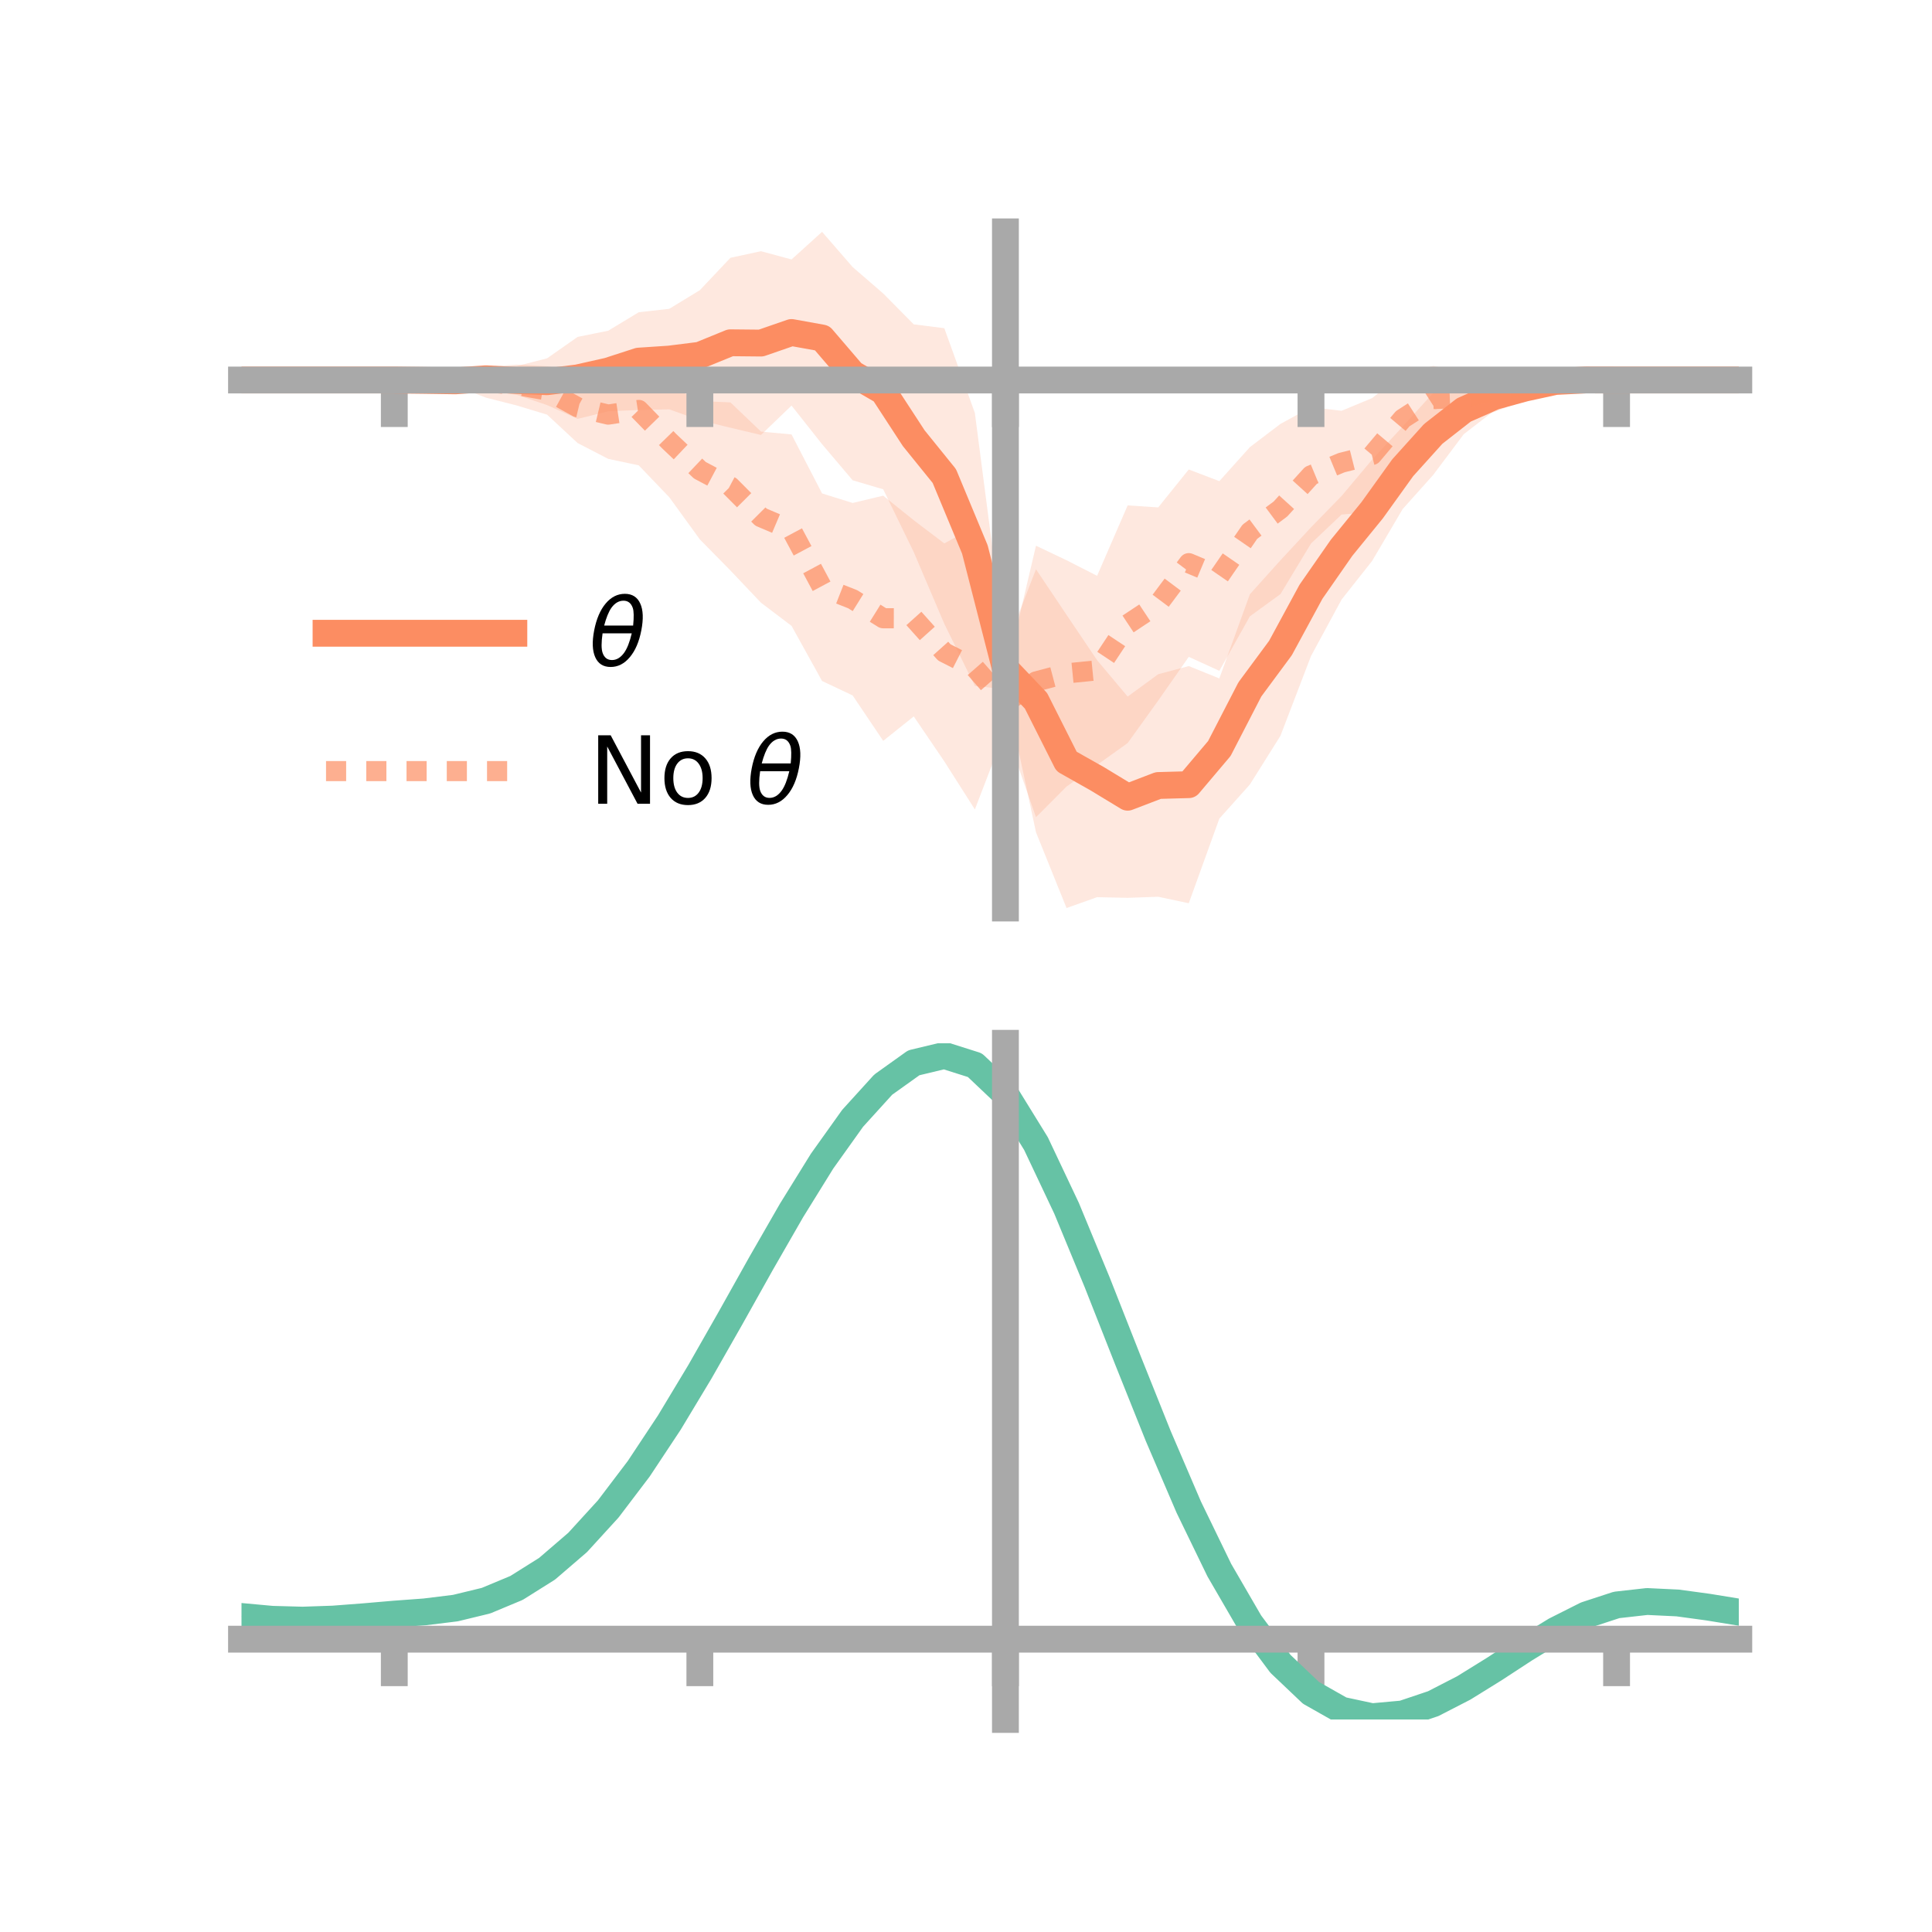 <?xml version="1.0" encoding="utf-8" standalone="no"?>
<!DOCTYPE svg PUBLIC "-//W3C//DTD SVG 1.1//EN"
  "http://www.w3.org/Graphics/SVG/1.1/DTD/svg11.dtd">
<!-- Created with matplotlib (https://matplotlib.org/) -->
<svg height="144pt" version="1.1" viewBox="0 0 144 144" width="144pt" xmlns="http://www.w3.org/2000/svg" xmlns:xlink="http://www.w3.org/1999/xlink">
 <defs>
  <style type="text/css">*{stroke-linecap:butt;stroke-linejoin:round;}</style>
 </defs>
 <g id="figure_1">
  <g id="patch_1">
   <path d="M 0 144 
L 144 144 
L 144 0 
L 0 0 
z
" style="fill:none;"/>
  </g>
  <g id="axes_1">
   <g id="patch_2">
    <path d="M 18 67.68 
L 129.6 67.68 
L 129.6 17.28 
L 18 17.28 
z
" style="fill:none;"/>
   </g>
   <g id="PolyCollection_1">
    <path clip-path="url(#paa9b838abb)" d="M 18 28.324 
L 18 28.324 
L 20.278 28.324 
L 22.555 28.324 
L 24.833 28.324 
L 27.11 28.324 
L 29.388 28.324 
L 31.665 28.16 
L 33.943 27.945 
L 36.22 27.354 
L 38.498 27.29 
L 40.776 26.708 
L 43.053 25.111 
L 45.331 24.65 
L 47.608 23.273 
L 49.886 23.017 
L 52.163 21.627 
L 54.441 19.215 
L 56.718 18.723 
L 58.996 19.338 
L 61.273 17.28 
L 63.551 19.904 
L 65.829 21.874 
L 68.106 24.176 
L 70.384 24.463 
L 72.661 30.782 
L 74.939 48.304 
L 77.216 42.43 
L 79.494 45.826 
L 81.771 49.206 
L 84.049 51.919 
L 86.327 50.253 
L 88.604 49.645 
L 90.882 50.566 
L 93.159 44.293 
L 95.437 41.761 
L 97.714 39.307 
L 99.992 36.969 
L 102.269 34.261 
L 104.547 31.792 
L 106.824 29.283 
L 109.102 28.758 
L 111.38 28.496 
L 113.657 27.986 
L 115.935 27.97 
L 118.212 28.132 
L 120.49 28.324 
L 122.767 28.324 
L 125.045 28.324 
L 127.322 28.324 
L 129.6 28.324 
L 129.6 28.324 
L 129.6 28.324 
L 127.322 28.324 
L 125.045 28.324 
L 122.767 28.324 
L 120.49 28.324 
L 118.212 28.506 
L 115.935 28.894 
L 113.657 29.869 
L 111.38 30.6 
L 109.102 32.36 
L 106.824 35.396 
L 104.547 37.941 
L 102.269 41.811 
L 99.992 44.69 
L 97.714 48.9 
L 95.437 54.844 
L 93.159 58.471 
L 90.882 61.015 
L 88.604 67.323 
L 86.327 66.84 
L 84.049 66.92 
L 81.771 66.87 
L 79.494 67.68 
L 77.216 62.032 
L 74.939 51.374 
L 72.661 51.127 
L 70.384 46.497 
L 68.106 41.151 
L 65.829 36.47 
L 63.551 35.798 
L 61.273 33.108 
L 58.996 30.229 
L 56.718 32.42 
L 54.441 31.88 
L 52.163 31.328 
L 49.886 30.511 
L 47.608 30.558 
L 45.331 30.656 
L 43.053 31.221 
L 40.776 30.193 
L 38.498 29.424 
L 36.22 29.106 
L 33.943 28.826 
L 31.665 28.545 
L 29.388 28.324 
L 27.11 28.324 
L 24.833 28.324 
L 22.555 28.324 
L 20.278 28.324 
L 18 28.324 
z
" style="fill:#fc8d62;fill-opacity:0.2;"/>
   </g>
   <g id="PolyCollection_2">
    <path clip-path="url(#paa9b838abb)" d="M 18 28.324 
L 18 28.324 
L 20.278 28.324 
L 22.555 28.324 
L 24.833 28.324 
L 27.11 28.324 
L 29.388 28.323 
L 31.665 28.139 
L 33.943 28.1 
L 36.22 27.326 
L 38.498 27.178 
L 40.776 27.298 
L 43.053 27.69 
L 45.331 27.604 
L 47.608 26.423 
L 49.886 28.72 
L 52.163 29.894 
L 54.441 29.991 
L 56.718 32.167 
L 58.996 32.38 
L 61.273 36.778 
L 63.551 37.488 
L 65.829 36.945 
L 68.106 38.775 
L 70.384 40.505 
L 72.661 39.241 
L 74.939 50.377 
L 77.216 40.674 
L 79.494 41.757 
L 81.771 42.918 
L 84.049 37.67 
L 86.327 37.819 
L 88.604 34.992 
L 90.882 35.863 
L 93.159 33.327 
L 95.437 31.596 
L 97.714 30.349 
L 99.992 30.618 
L 102.269 29.673 
L 104.547 27.867 
L 106.824 27.27 
L 109.102 27.754 
L 111.38 27.545 
L 113.657 27.521 
L 115.935 28.001 
L 118.212 28.205 
L 120.49 28.321 
L 122.767 28.324 
L 125.045 28.324 
L 127.322 28.324 
L 129.6 28.324 
L 129.6 28.324 
L 129.6 28.324 
L 127.322 28.324 
L 125.045 28.324 
L 122.767 28.324 
L 120.49 28.327 
L 118.212 28.527 
L 115.935 28.672 
L 113.657 29.832 
L 111.38 30.704 
L 109.102 31.56 
L 106.824 32.214 
L 104.547 34.553 
L 102.269 38.151 
L 99.992 38.353 
L 97.714 40.511 
L 95.437 44.282 
L 93.159 45.937 
L 90.882 50 
L 88.604 48.958 
L 86.327 52.214 
L 84.049 55.384 
L 81.771 57.01 
L 79.494 58.625 
L 77.216 60.912 
L 74.939 54.404 
L 72.661 60.331 
L 70.384 56.751 
L 68.106 53.398 
L 65.829 55.218 
L 63.551 51.835 
L 61.273 50.757 
L 58.996 46.648 
L 56.718 44.922 
L 54.441 42.521 
L 52.163 40.205 
L 49.886 37.064 
L 47.608 34.685 
L 45.331 34.2 
L 43.053 33.023 
L 40.776 30.906 
L 38.498 30.217 
L 36.22 29.638 
L 33.943 28.761 
L 31.665 28.48 
L 29.388 28.324 
L 27.11 28.324 
L 24.833 28.324 
L 22.555 28.324 
L 20.278 28.324 
L 18 28.324 
z
" style="fill:#fc8d62;fill-opacity:0.2;"/>
   </g>
   <g id="matplotlib.axis_1">
    <g id="xtick_1">
     <g id="line2d_1">
      <defs>
       <path d="M 0 0 
L 0 3.5 
" id="m10e383edad" style="stroke:#a9a9a9;stroke-width:2;"/>
      </defs>
      <g>
       <use style="fill:#a9a9a9;stroke:#a9a9a9;stroke-width:2;" x="29.388" xlink:href="#m10e383edad" y="28.324"/>
      </g>
     </g>
    </g>
    <g id="xtick_2">
     <g id="line2d_2">
      <g>
       <use style="fill:#a9a9a9;stroke:#a9a9a9;stroke-width:2;" x="52.163" xlink:href="#m10e383edad" y="28.324"/>
      </g>
     </g>
    </g>
    <g id="xtick_3">
     <g id="line2d_3">
      <g>
       <use style="fill:#a9a9a9;stroke:#a9a9a9;stroke-width:2;" x="74.939" xlink:href="#m10e383edad" y="28.324"/>
      </g>
     </g>
    </g>
    <g id="xtick_4">
     <g id="line2d_4">
      <g>
       <use style="fill:#a9a9a9;stroke:#a9a9a9;stroke-width:2;" x="97.714" xlink:href="#m10e383edad" y="28.324"/>
      </g>
     </g>
    </g>
    <g id="xtick_5">
     <g id="line2d_5">
      <g>
       <use style="fill:#a9a9a9;stroke:#a9a9a9;stroke-width:2;" x="120.49" xlink:href="#m10e383edad" y="28.324"/>
      </g>
     </g>
    </g>
   </g>
   <g id="matplotlib.axis_2"/>
   <g id="line2d_6">
    <path clip-path="url(#paa9b838abb)" d="M 18 28.324 
L 20.278 28.324 
L 22.555 28.324 
L 24.833 28.324 
L 27.11 28.324 
L 29.388 28.324 
L 31.665 28.352 
L 33.943 28.386 
L 36.22 28.23 
L 38.498 28.357 
L 40.776 28.45 
L 43.053 28.166 
L 45.331 27.653 
L 47.608 26.915 
L 49.886 26.764 
L 52.163 26.478 
L 54.441 25.548 
L 56.718 25.571 
L 58.996 24.783 
L 61.273 25.194 
L 63.551 27.851 
L 65.829 29.172 
L 68.106 32.663 
L 70.384 35.48 
L 72.661 40.954 
L 74.939 49.839 
L 77.216 52.231 
L 79.494 56.753 
L 81.771 58.038 
L 84.049 59.42 
L 86.327 58.547 
L 88.604 58.484 
L 90.882 55.791 
L 93.159 51.382 
L 95.437 48.302 
L 97.714 44.103 
L 99.992 40.83 
L 102.269 38.036 
L 104.547 34.866 
L 106.824 32.34 
L 109.102 30.559 
L 111.38 29.548 
L 113.657 28.927 
L 115.935 28.432 
L 118.212 28.319 
L 120.49 28.324 
L 122.767 28.324 
L 125.045 28.324 
L 127.322 28.324 
L 129.6 28.324 
" style="fill:none;stroke:#fc8d62;stroke-linecap:square;stroke-width:2;"/>
   </g>
   <g id="line2d_7">
    <path clip-path="url(#paa9b838abb)" d="M 18 28.324 
L 20.278 28.324 
L 22.555 28.324 
L 24.833 28.324 
L 27.11 28.324 
L 29.388 28.324 
L 31.665 28.31 
L 33.943 28.43 
L 36.22 28.482 
L 38.498 28.697 
L 40.776 29.102 
L 43.053 30.356 
L 45.331 30.902 
L 47.608 30.554 
L 49.886 32.892 
L 52.163 35.049 
L 54.441 36.256 
L 56.718 38.545 
L 58.996 39.514 
L 61.273 43.768 
L 63.551 44.661 
L 65.829 46.081 
L 68.106 46.086 
L 70.384 48.628 
L 72.661 49.786 
L 74.939 52.391 
L 77.216 50.793 
L 79.494 50.191 
L 81.771 49.964 
L 84.049 46.527 
L 86.327 45.017 
L 88.604 41.975 
L 90.882 42.932 
L 93.159 39.632 
L 95.437 37.939 
L 97.714 35.43 
L 99.992 34.485 
L 102.269 33.912 
L 104.547 31.21 
L 106.824 29.742 
L 109.102 29.657 
L 111.38 29.124 
L 113.657 28.676 
L 115.935 28.337 
L 118.212 28.366 
L 120.49 28.324 
L 122.767 28.324 
L 125.045 28.324 
L 127.322 28.324 
L 129.6 28.324 
" style="fill:none;stroke:#fc8d62;stroke-dasharray:1.5,1.5;stroke-dashoffset:0;stroke-opacity:0.7;stroke-width:1.5;"/>
   </g>
   <g id="patch_3">
    <path d="M 74.939 67.68 
L 74.939 17.28 
" style="fill:none;stroke:#a9a9a9;stroke-linecap:square;stroke-linejoin:miter;stroke-width:2;"/>
   </g>
   <g id="patch_4">
    <path d="M 129.6 67.68 
L 129.6 17.28 
" style="fill:none;"/>
   </g>
   <g id="patch_5">
    <path d="M 18 28.324 
L 129.6 28.324 
" style="fill:none;stroke:#a9a9a9;stroke-linecap:square;stroke-linejoin:miter;stroke-width:2;"/>
   </g>
   <g id="patch_6">
    <path d="M 18 17.28 
L 129.6 17.28 
" style="fill:none;"/>
   </g>
   <g id="legend_1">
    <g id="line2d_8">
     <path d="M 24.3 47.2 
L 38.3 47.2 
" style="fill:none;stroke:#fc8d62;stroke-linecap:square;stroke-width:2;"/>
    </g>
    <g id="line2d_9"/>
    <g id="text_1">
     <!-- $\theta$ -->
     <g transform="translate(43.9 49.65)scale(0.07 -0.07)">
      <defs>
       <path d="M 45.516 34.672 
L 14.453 34.672 
Q 12.359 20.062 14.5 13.875 
Q 17.188 6.25 24.469 6.25 
Q 31.781 6.25 37.359 13.922 
Q 42.234 20.656 45.516 34.672 
z
M 47.016 42.969 
Q 48.344 56.844 46.625 61.719 
Q 43.953 69.438 36.766 69.438 
Q 29.297 69.438 23.828 61.812 
Q 19.531 55.672 16.156 42.969 
z
M 38.188 76.766 
Q 49.906 76.766 54.594 66.406 
Q 59.281 56.109 55.719 37.844 
Q 52.203 19.625 43.453 9.281 
Q 34.766 -1.125 23.047 -1.125 
Q 11.281 -1.125 6.641 9.281 
Q 2 19.625 5.516 37.844 
Q 9.078 56.109 17.719 66.406 
Q 26.422 76.766 38.188 76.766 
z
" id="DejaVuSans-Oblique-952"/>
      </defs>
      <use transform="translate(0 0.234)" xlink:href="#DejaVuSans-Oblique-952"/>
     </g>
    </g>
    <g id="line2d_10">
     <path d="M 24.3 57.474 
L 38.3 57.474 
" style="fill:none;stroke:#fc8d62;stroke-dasharray:1.5,1.5;stroke-dashoffset:0;stroke-opacity:0.7;stroke-width:1.5;"/>
    </g>
    <g id="line2d_11"/>
    <g id="text_2">
     <!-- No $\theta$ -->
     <g transform="translate(43.9 59.924)scale(0.07 -0.07)">
      <defs>
       <path d="M 9.812 72.906 
L 23.094 72.906 
L 55.422 11.922 
L 55.422 72.906 
L 64.984 72.906 
L 64.984 0 
L 51.703 0 
L 19.391 60.984 
L 19.391 0 
L 9.812 0 
z
" id="DejaVuSans-78"/>
       <path d="M 30.609 48.391 
Q 23.391 48.391 19.188 42.75 
Q 14.984 37.109 14.984 27.297 
Q 14.984 17.484 19.156 11.844 
Q 23.344 6.203 30.609 6.203 
Q 37.797 6.203 41.984 11.859 
Q 46.188 17.531 46.188 27.297 
Q 46.188 37.016 41.984 42.703 
Q 37.797 48.391 30.609 48.391 
z
M 30.609 56 
Q 42.328 56 49.016 48.375 
Q 55.719 40.766 55.719 27.297 
Q 55.719 13.875 49.016 6.219 
Q 42.328 -1.422 30.609 -1.422 
Q 18.844 -1.422 12.172 6.219 
Q 5.516 13.875 5.516 27.297 
Q 5.516 40.766 12.172 48.375 
Q 18.844 56 30.609 56 
z
" id="DejaVuSans-111"/>
       <path id="DejaVuSans-32"/>
      </defs>
      <use transform="translate(0 0.234)" xlink:href="#DejaVuSans-78"/>
      <use transform="translate(74.805 0.234)" xlink:href="#DejaVuSans-111"/>
      <use transform="translate(135.986 0.234)" xlink:href="#DejaVuSans-32"/>
      <use transform="translate(167.773 0.234)" xlink:href="#DejaVuSans-Oblique-952"/>
     </g>
    </g>
   </g>
  </g>
  <g id="axes_2">
   <g id="patch_7">
    <path d="M 18 128.16 
L 129.6 128.16 
L 129.6 77.76 
L 18 77.76 
z
" style="fill:none;"/>
   </g>
   <g id="PolyCollection_3">
    <path clip-path="url(#p37a05c581d)" d="M 18 120.521 
L 18 120.446 
L 20.278 120.664 
L 22.555 120.726 
L 24.833 120.64 
L 27.11 120.456 
L 29.388 120.252 
L 31.665 120.078 
L 33.943 119.793 
L 36.22 119.234 
L 38.498 118.275 
L 40.776 116.823 
L 43.053 114.827 
L 45.331 112.28 
L 47.608 109.213 
L 49.886 105.694 
L 52.163 101.825 
L 54.441 97.735 
L 56.718 93.578 
L 58.996 89.53 
L 61.273 85.779 
L 63.551 82.524 
L 65.829 79.968 
L 68.106 78.315 
L 70.384 77.76 
L 72.661 78.494 
L 74.939 80.686 
L 77.216 84.425 
L 79.494 89.31 
L 81.771 94.893 
L 84.049 100.755 
L 86.327 106.531 
L 88.604 111.92 
L 90.882 116.688 
L 93.159 120.67 
L 95.437 123.769 
L 97.714 125.955 
L 99.992 127.255 
L 102.269 127.748 
L 104.547 127.547 
L 106.824 126.793 
L 109.102 125.64 
L 111.38 124.25 
L 113.657 122.789 
L 115.935 121.415 
L 118.212 120.282 
L 120.49 119.54 
L 122.767 119.287 
L 125.045 119.403 
L 127.322 119.723 
L 129.6 120.108 
L 129.6 120.209 
L 129.6 120.209 
L 127.322 119.85 
L 125.045 119.55 
L 122.767 119.447 
L 120.49 119.706 
L 118.212 120.456 
L 115.935 121.615 
L 113.657 123.032 
L 111.38 124.543 
L 109.102 125.978 
L 106.824 127.168 
L 104.547 127.947 
L 102.269 128.16 
L 99.992 127.677 
L 97.714 126.396 
L 95.437 124.256 
L 93.159 121.238 
L 90.882 117.374 
L 88.604 112.752 
L 86.327 107.527 
L 84.049 101.922 
L 81.771 96.228 
L 79.494 90.8 
L 77.216 86.047 
L 74.939 82.411 
L 72.661 80.286 
L 70.384 79.578 
L 68.106 80.118 
L 65.829 81.717 
L 63.551 84.18 
L 61.273 87.311 
L 58.996 90.912 
L 56.718 94.791 
L 54.441 98.768 
L 52.163 102.677 
L 49.886 106.372 
L 47.608 109.732 
L 45.331 112.664 
L 43.053 115.105 
L 40.776 117.028 
L 38.498 118.438 
L 36.22 119.377 
L 33.943 119.924 
L 31.665 120.199 
L 29.388 120.362 
L 27.11 120.55 
L 24.833 120.715 
L 22.555 120.784 
L 20.278 120.721 
L 18 120.521 
z
" style="fill:#66c2a5;fill-opacity:0.2;"/>
   </g>
   <g id="matplotlib.axis_3">
    <g id="xtick_6">
     <g id="line2d_12">
      <g>
       <use style="fill:#a9a9a9;stroke:#a9a9a9;stroke-width:2;" x="29.388" xlink:href="#m10e383edad" y="122.174"/>
      </g>
     </g>
    </g>
    <g id="xtick_7">
     <g id="line2d_13">
      <g>
       <use style="fill:#a9a9a9;stroke:#a9a9a9;stroke-width:2;" x="52.163" xlink:href="#m10e383edad" y="122.174"/>
      </g>
     </g>
    </g>
    <g id="xtick_8">
     <g id="line2d_14">
      <g>
       <use style="fill:#a9a9a9;stroke:#a9a9a9;stroke-width:2;" x="74.939" xlink:href="#m10e383edad" y="122.174"/>
      </g>
     </g>
    </g>
    <g id="xtick_9">
     <g id="line2d_15">
      <g>
       <use style="fill:#a9a9a9;stroke:#a9a9a9;stroke-width:2;" x="97.714" xlink:href="#m10e383edad" y="122.174"/>
      </g>
     </g>
    </g>
    <g id="xtick_10">
     <g id="line2d_16">
      <g>
       <use style="fill:#a9a9a9;stroke:#a9a9a9;stroke-width:2;" x="120.49" xlink:href="#m10e383edad" y="122.174"/>
      </g>
     </g>
    </g>
   </g>
   <g id="matplotlib.axis_4"/>
   <g id="line2d_17">
    <path clip-path="url(#p37a05c581d)" d="M 18 120.484 
L 20.278 120.693 
L 22.555 120.755 
L 24.833 120.677 
L 27.11 120.503 
L 29.388 120.307 
L 31.665 120.139 
L 33.943 119.858 
L 36.22 119.306 
L 38.498 118.356 
L 40.776 116.925 
L 43.053 114.966 
L 45.331 112.472 
L 47.608 109.472 
L 49.886 106.033 
L 52.163 102.251 
L 54.441 98.252 
L 56.718 94.185 
L 58.996 90.221 
L 61.273 86.545 
L 63.551 83.352 
L 65.829 80.843 
L 68.106 79.216 
L 70.384 78.669 
L 72.661 79.39 
L 74.939 81.548 
L 77.216 85.236 
L 79.494 90.055 
L 81.771 95.561 
L 84.049 101.339 
L 86.327 107.029 
L 88.604 112.336 
L 90.882 117.031 
L 93.159 120.954 
L 95.437 124.013 
L 97.714 126.176 
L 99.992 127.466 
L 102.269 127.954 
L 104.547 127.747 
L 106.824 126.981 
L 109.102 125.809 
L 111.38 124.397 
L 113.657 122.91 
L 115.935 121.515 
L 118.212 120.369 
L 120.49 119.623 
L 122.767 119.367 
L 125.045 119.476 
L 127.322 119.787 
L 129.6 120.158 
" style="fill:none;stroke:#66c2a5;stroke-linecap:square;stroke-width:2;"/>
   </g>
   <g id="patch_8">
    <path d="M 74.939 128.16 
L 74.939 77.76 
" style="fill:none;stroke:#a9a9a9;stroke-linecap:square;stroke-linejoin:miter;stroke-width:2;"/>
   </g>
   <g id="patch_9">
    <path d="M 129.6 128.16 
L 129.6 77.76 
" style="fill:none;"/>
   </g>
   <g id="patch_10">
    <path d="M 18 122.174 
L 129.6 122.174 
" style="fill:none;stroke:#a9a9a9;stroke-linecap:square;stroke-linejoin:miter;stroke-width:2;"/>
   </g>
   <g id="patch_11">
    <path d="M 18 77.76 
L 129.6 77.76 
" style="fill:none;"/>
   </g>
  </g>
 </g>
 <defs>
  <clipPath id="paa9b838abb">
   <rect height="50.4" width="111.6" x="18" y="17.28"/>
  </clipPath>
  <clipPath id="p37a05c581d">
   <rect height="50.4" width="111.6" x="18" y="77.76"/>
  </clipPath>
 </defs>
</svg>
